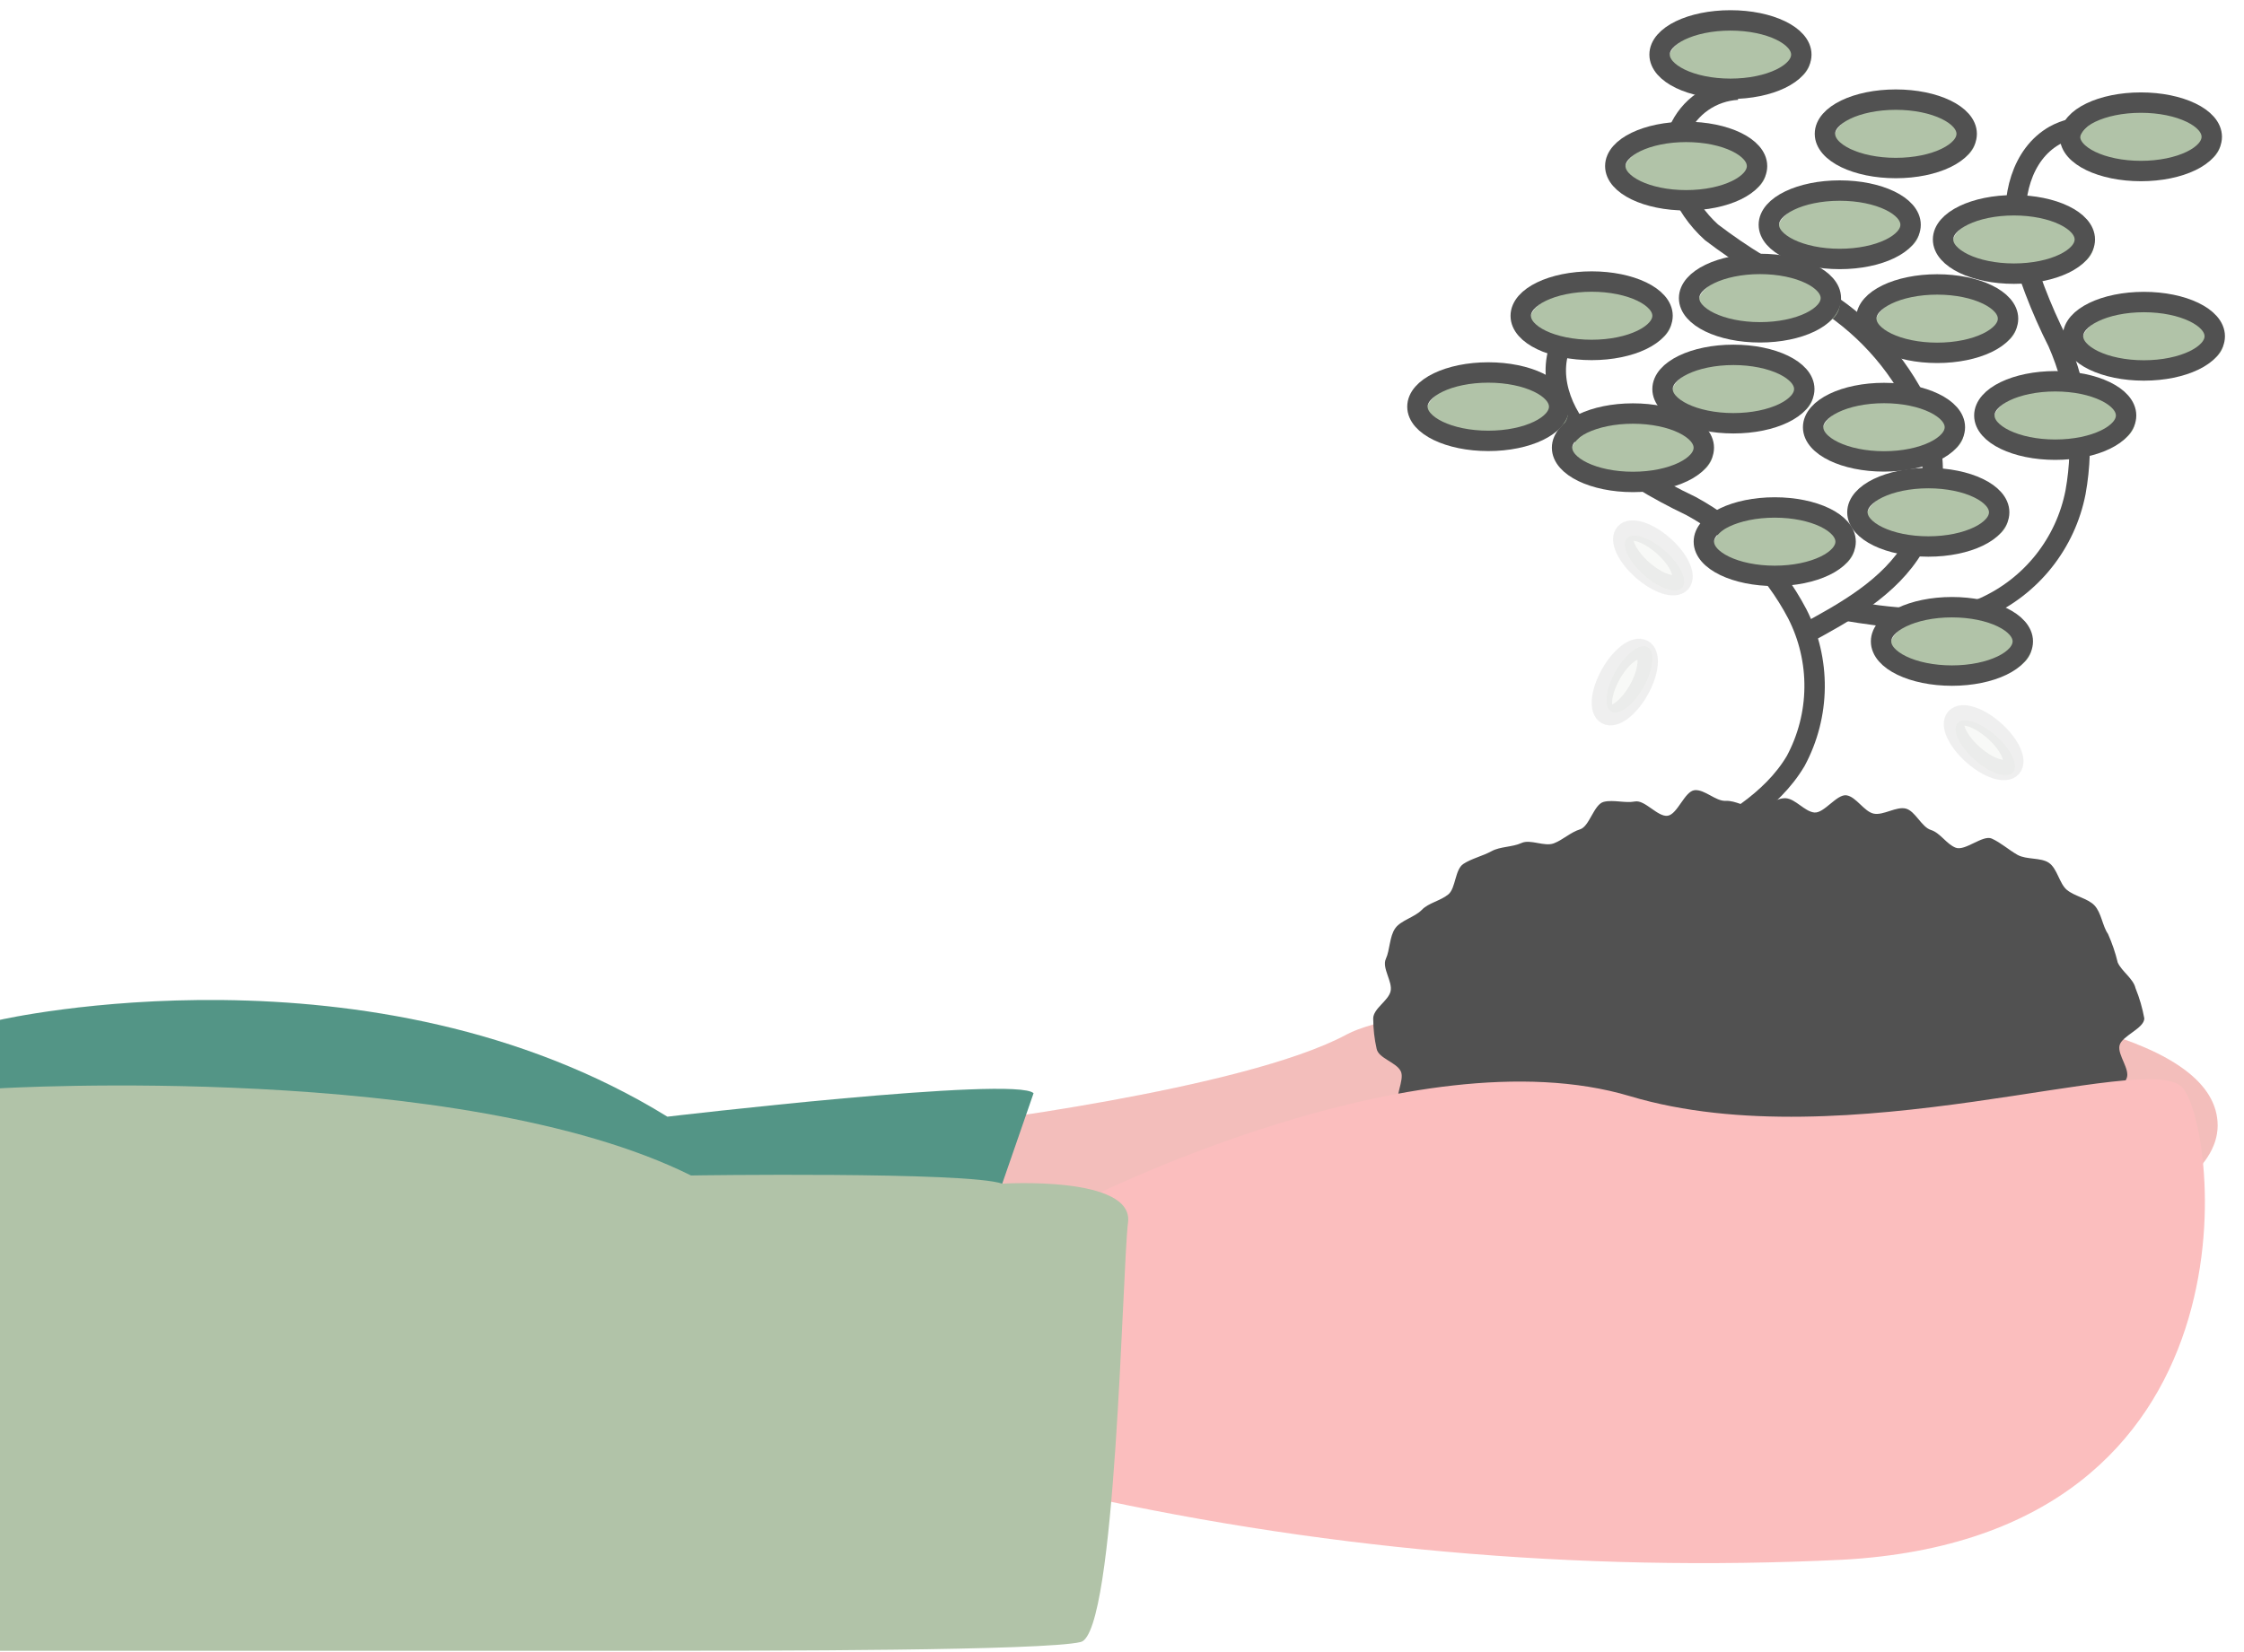 <svg width="110" height="81" viewBox="0 0 110 81" fill="none" xmlns="http://www.w3.org/2000/svg">
<path d="M46.466 55.187C46.466 55.187 60.942 53.46 66.008 50.727C71.074 47.994 108.708 46.699 108.708 55.187C108.708 63.675 65.427 67.415 65.427 67.415L42.7 66.115L46.466 55.187Z" fill="#FBBEBE"/>
<path opacity="0.1" d="M46.466 55.187C46.466 55.187 60.942 53.46 66.008 50.727C71.074 47.994 108.708 46.699 108.708 55.187C108.708 63.675 65.427 67.415 65.427 67.415L42.7 66.115L46.466 55.187Z" fill="#B1C3A8"/>
<path d="M50.664 53.605L47.624 62.381L0 62.956V50.008C0 50.008 18.239 45.836 32.715 54.756C32.715 54.756 49.795 52.742 50.664 53.605Z" fill="#499083"/>
<path opacity="0.1" d="M50.664 53.586L47.624 62.362L0 62.937V49.994C0 49.994 18.239 45.822 32.715 54.742C32.715 54.742 49.795 52.728 50.664 53.586Z" fill="#B1C3A8"/>
<path d="M105.113 49.936C105.113 50.427 104.007 50.791 103.898 51.264C103.789 51.737 104.447 52.446 104.239 52.894C104.024 53.352 103.77 53.791 103.48 54.207C103.207 54.594 102.366 54.538 102.021 54.901C101.683 55.231 101.325 55.541 100.949 55.828C100.583 56.128 100.086 56.194 99.67 56.473C99.27 56.738 99.322 57.709 98.884 57.951C98.465 58.181 97.825 57.996 97.371 58.203C96.935 58.403 96.705 59.121 96.239 59.297C95.79 59.467 95.239 59.397 94.759 59.541C94.299 59.683 93.785 59.66 93.303 59.78C92.821 59.9 92.478 60.593 91.991 60.687C91.504 60.781 90.961 60.534 90.471 60.604C89.981 60.674 89.435 60.069 88.943 60.115C88.451 60.161 88.007 60.438 87.513 60.461C87.019 60.484 86.55 60.695 86.056 60.695C85.562 60.695 85.056 61.155 84.569 61.133C84.082 61.111 83.629 60.413 83.146 60.368C82.663 60.323 82.066 61.051 81.588 60.984C81.11 60.917 80.709 60.201 80.235 60.109C79.761 60.017 79.119 60.525 78.652 60.409C78.17 60.289 77.884 59.459 77.424 59.317C76.949 59.17 76.36 59.369 75.911 59.199C75.445 59.023 74.877 59.052 74.441 58.853C73.987 58.645 73.662 58.153 73.241 57.924C72.803 57.683 72.601 57.085 72.205 56.824C71.789 56.545 71.154 56.581 70.788 56.278C70.401 55.958 69.677 55.942 69.35 55.598C69.066 55.162 68.813 54.707 68.593 54.236C68.306 53.827 68.869 52.964 68.669 52.536C68.461 52.088 67.592 51.906 67.484 51.436C67.373 50.946 67.316 50.446 67.314 49.944C67.314 49.453 68.057 49.078 68.166 48.605C68.275 48.132 67.727 47.463 67.935 47.015C68.135 46.583 68.109 45.915 68.396 45.515C68.669 45.127 69.349 44.975 69.696 44.615C70.022 44.271 70.606 44.176 70.996 43.856C71.362 43.556 71.316 42.64 71.732 42.362C72.132 42.097 72.681 41.976 73.119 41.735C73.537 41.504 74.13 41.543 74.584 41.335C75.02 41.135 75.702 41.528 76.168 41.352C76.617 41.182 76.982 40.811 77.457 40.664C77.917 40.522 78.133 39.437 78.614 39.318C79.095 39.199 79.658 39.394 80.144 39.3C80.63 39.206 81.257 40.065 81.744 40C82.231 39.935 82.581 38.79 83.073 38.745C83.565 38.7 84.099 39.292 84.592 39.269C85.085 39.246 85.563 39.594 86.056 39.594C86.549 39.594 87.042 39.118 87.526 39.14C88.01 39.162 88.455 39.791 88.937 39.84C89.419 39.889 90.037 38.929 90.513 38.997C90.989 39.065 91.382 39.806 91.856 39.897C92.33 39.988 92.956 39.532 93.421 39.648C93.886 39.764 94.192 40.554 94.652 40.696C95.112 40.838 95.42 41.396 95.869 41.567C96.335 41.743 97.201 40.92 97.637 41.119C98.091 41.326 98.483 41.685 98.901 41.919C99.339 42.161 100.036 42.039 100.431 42.304C100.848 42.583 100.95 43.331 101.317 43.634C101.703 43.953 102.341 44.05 102.667 44.393C103.013 44.757 103.06 45.409 103.333 45.793C103.535 46.246 103.695 46.716 103.811 47.199C104.019 47.647 104.574 47.985 104.682 48.454C104.876 48.931 105.021 49.428 105.113 49.936V49.936Z" fill="#515151"/>
<path d="M52.98 58.929C52.98 58.929 69.337 50.585 79.904 53.75C90.471 56.915 105.236 51.45 106.973 53.318C108.71 55.186 111.173 75.329 90.327 76.48C77.346 77.111 64.34 75.949 51.677 73.028L52.98 58.929Z" fill="#FBBEBE"/>
<path d="M49.128 58.04C49.128 58.04 55.586 57.634 55.296 59.94C55.006 62.246 54.717 80.081 52.98 80.513C51.243 80.945 37.491 80.944 31.846 80.944H0V53.364C0 53.364 22.582 52.028 33.873 57.638C33.872 57.634 47.446 57.439 49.128 58.04Z" fill="#B1C3A8"/>
<path d="M79.381 14.9C78.765 14.934 78.171 15.138 77.665 15.49C77.158 15.841 76.759 16.327 76.513 16.892C75.796 18.615 76.719 20.638 78.105 21.892C79.594 23.028 81.197 24.006 82.889 24.81C85.111 26.018 86.925 27.858 88.101 30.096C88.672 31.216 88.964 32.457 88.951 33.713C88.938 34.97 88.62 36.204 88.026 37.311C86.84 39.311 84.683 40.511 82.626 41.618" stroke="#515151" stroke-miterlimit="10"/>
<path d="M85.171 4.398C84.555 4.432 83.961 4.636 83.454 4.988C82.948 5.339 82.549 5.825 82.303 6.39C81.586 8.113 82.509 10.136 83.895 11.39C85.385 12.526 86.988 13.504 88.679 14.308C90.901 15.516 92.715 17.356 93.891 19.594C94.462 20.714 94.754 21.955 94.741 23.211C94.728 24.468 94.41 25.702 93.816 26.809C92.63 28.809 90.473 30.009 88.416 31.116" stroke="#515151" stroke-miterlimit="10"/>
<path d="M104.208 6.812C103.698 6.464 103.101 6.264 102.484 6.234C101.867 6.205 101.254 6.346 100.713 6.643C99.085 7.569 98.569 9.73 98.891 11.568C99.37 13.371 100.035 15.12 100.877 16.785C101.891 19.095 102.192 21.655 101.742 24.137C101.502 25.372 100.967 26.531 100.184 27.516C99.401 28.501 98.391 29.283 97.242 29.796C95.07 30.657 92.626 30.296 90.319 29.916" stroke="#515151" stroke-miterlimit="10"/>
<path d="M87.432 28.524C89.35 28.524 90.906 27.774 90.906 26.847C90.906 25.92 89.35 25.17 87.432 25.17C85.514 25.17 83.957 25.921 83.957 26.847C83.957 27.773 85.513 28.524 87.432 28.524Z" fill="#B1C3A8"/>
<path d="M86.997 28.237C88.916 28.237 90.471 27.486 90.471 26.56C90.471 25.634 88.916 24.883 86.997 24.883C85.078 24.883 83.523 25.633 83.523 26.56C83.523 27.487 85.079 28.237 86.997 28.237Z" stroke="#515151" stroke-miterlimit="10"/>
<path d="M94.959 27.086C96.878 27.086 98.433 26.335 98.433 25.409C98.433 24.483 96.878 23.732 94.959 23.732C93.04 23.732 91.485 24.483 91.485 25.409C91.485 26.335 93.04 27.086 94.959 27.086Z" fill="#B1C3A8"/>
<path d="M94.525 26.797C96.443 26.797 97.999 26.046 97.999 25.12C97.999 24.194 96.443 23.443 94.525 23.443C92.607 23.443 91.05 24.194 91.05 25.12C91.05 26.046 92.606 26.797 94.525 26.797Z" stroke="#515151" stroke-miterlimit="10"/>
<path d="M96.117 33.415C98.035 33.415 99.591 32.663 99.591 31.738C99.591 30.811 98.035 30.061 96.117 30.061C94.199 30.061 92.643 30.811 92.643 31.738C92.643 32.663 94.198 33.415 96.117 33.415Z" fill="#B1C3A8"/>
<path d="M95.683 33.127C97.601 33.127 99.157 32.376 99.157 31.45C99.157 30.524 97.601 29.773 95.683 29.773C93.765 29.773 92.209 30.524 92.209 31.45C92.209 32.376 93.764 33.127 95.683 33.127Z" stroke="#515151" stroke-miterlimit="10"/>
<path d="M95.393 17.586C97.312 17.586 98.867 16.835 98.867 15.909C98.867 14.983 97.312 14.232 95.393 14.232C93.474 14.232 91.919 14.983 91.919 15.909C91.919 16.835 93.474 17.586 95.393 17.586Z" fill="#B1C3A8"/>
<path d="M94.959 17.301C96.878 17.301 98.433 16.55 98.433 15.624C98.433 14.698 96.878 13.947 94.959 13.947C93.04 13.947 91.485 14.698 91.485 15.624C91.485 16.55 93.04 17.301 94.959 17.301Z" stroke="#515151" stroke-miterlimit="10"/>
<path d="M86.708 16.586C88.627 16.586 90.182 15.835 90.182 14.909C90.182 13.983 88.627 13.232 86.708 13.232C84.789 13.232 83.234 13.983 83.234 14.909C83.234 15.835 84.789 16.586 86.708 16.586Z" fill="#B1C3A8"/>
<path d="M86.274 16.295C88.192 16.295 89.748 15.544 89.748 14.618C89.748 13.692 88.192 12.941 86.274 12.941C84.356 12.941 82.799 13.692 82.799 14.618C82.799 15.544 84.355 16.295 86.274 16.295Z" stroke="#515151" stroke-miterlimit="10"/>
<path d="M90.616 12.987C92.535 12.987 94.09 12.236 94.09 11.31C94.09 10.384 92.535 9.633 90.616 9.633C88.697 9.633 87.142 10.384 87.142 11.31C87.142 12.236 88.697 12.987 90.616 12.987Z" fill="#B1C3A8"/>
<path d="M90.182 12.698C92.101 12.698 93.656 11.948 93.656 11.021C93.656 10.094 92.101 9.344 90.182 9.344C88.263 9.344 86.708 10.095 86.708 11.021C86.708 11.947 88.263 12.698 90.182 12.698Z" stroke="#515151" stroke-miterlimit="10"/>
<path d="M99.157 13.706C101.075 13.706 102.631 12.956 102.631 12.029C102.631 11.102 101.075 10.352 99.157 10.352C97.239 10.352 95.683 11.103 95.683 12.029C95.683 12.955 97.238 13.706 99.157 13.706Z" fill="#B1C3A8"/>
<path d="M98.722 13.418C100.641 13.418 102.197 12.668 102.197 11.742C102.197 10.816 100.641 10.065 98.722 10.065C96.803 10.065 95.248 10.815 95.248 11.742C95.248 12.668 96.804 13.418 98.722 13.418Z" stroke="#515151" stroke-miterlimit="10"/>
<path d="M105.526 18.454C107.445 18.454 109 17.703 109 16.777C109 15.851 107.445 15.1 105.526 15.1C103.607 15.1 102.052 15.851 102.052 16.777C102.052 17.703 103.607 18.454 105.526 18.454Z" fill="#B1C3A8"/>
<path d="M105.092 18.165C107.01 18.165 108.566 17.413 108.566 16.488C108.566 15.562 107.01 14.81 105.092 14.81C103.174 14.81 101.618 15.562 101.618 16.488C101.618 17.413 103.173 18.165 105.092 18.165Z" stroke="#515151" stroke-miterlimit="10"/>
<path d="M83.089 10.11C85.008 10.11 86.563 9.359 86.563 8.433C86.563 7.507 85.008 6.756 83.089 6.756C81.17 6.756 79.615 7.507 79.615 8.433C79.615 9.359 81.17 10.11 83.089 10.11Z" fill="#B1C3A8"/>
<path d="M82.655 9.821C84.573 9.821 86.129 9.07 86.129 8.144C86.129 7.218 84.573 6.467 82.655 6.467C80.737 6.467 79.181 7.218 79.181 8.144C79.181 9.07 80.736 9.821 82.655 9.821Z" stroke="#515151" stroke-miterlimit="10"/>
<path d="M85.26 4.641C87.179 4.641 88.734 3.89 88.734 2.964C88.734 2.038 87.179 1.287 85.26 1.287C83.341 1.287 81.786 2.038 81.786 2.964C81.786 3.89 83.346 4.641 85.26 4.641Z" fill="#B1C3A8"/>
<path d="M84.826 4.354C86.745 4.354 88.3 3.603 88.3 2.677C88.3 1.751 86.745 1 84.826 1C82.907 1 81.352 1.751 81.352 2.677C81.352 3.603 82.907 4.354 84.826 4.354Z" stroke="#515151" stroke-miterlimit="10"/>
<path d="M105.381 8.67C107.3 8.67 108.855 7.919 108.855 6.993C108.855 6.067 107.3 5.316 105.381 5.316C103.462 5.316 101.907 6.067 101.907 6.993C101.907 7.919 103.462 8.67 105.381 8.67Z" fill="#B1C3A8"/>
<path d="M104.946 8.386C106.865 8.386 108.42 7.635 108.42 6.708C108.42 5.781 106.865 5.031 104.946 5.031C103.027 5.031 101.472 5.782 101.472 6.708C101.472 7.634 103.028 8.386 104.946 8.386Z" stroke="#515151" stroke-miterlimit="10"/>
<path d="M73.39 21.907C75.309 21.907 76.864 21.156 76.864 20.23C76.864 19.304 75.309 18.553 73.39 18.553C71.471 18.553 69.916 19.303 69.916 20.23C69.916 21.157 71.472 21.907 73.39 21.907Z" fill="#B1C3A8"/>
<path d="M72.956 21.618C74.875 21.618 76.43 20.867 76.43 19.941C76.43 19.015 74.875 18.264 72.956 18.264C71.037 18.264 69.482 19.015 69.482 19.941C69.482 20.867 71.037 21.618 72.956 21.618Z" stroke="#515151" stroke-miterlimit="10"/>
<path d="M85.405 21.043C87.324 21.043 88.879 20.291 88.879 19.364C88.879 18.438 87.324 17.688 85.405 17.688C83.486 17.688 81.931 18.439 81.931 19.364C81.931 20.291 83.486 21.043 85.405 21.043Z" fill="#B1C3A8"/>
<path d="M84.971 20.754C86.889 20.754 88.445 20.003 88.445 19.077C88.445 18.151 86.889 17.4 84.971 17.4C83.053 17.4 81.497 18.151 81.497 19.077C81.497 20.003 83.052 20.754 84.971 20.754Z" stroke="#515151" stroke-miterlimit="10"/>
<path d="M101.183 22.336C103.102 22.336 104.657 21.585 104.657 20.659C104.657 19.733 103.102 18.982 101.183 18.982C99.264 18.982 97.709 19.733 97.709 20.659C97.709 21.585 99.265 22.336 101.183 22.336Z" fill="#B1C3A8"/>
<path d="M100.746 22.05C102.665 22.05 104.22 21.299 104.22 20.373C104.22 19.447 102.665 18.695 100.746 18.695C98.827 18.695 97.272 19.446 97.272 20.373C97.272 21.3 98.83 22.05 100.746 22.05Z" stroke="#515151" stroke-miterlimit="10"/>
<path d="M92.787 22.913C94.706 22.913 96.262 22.162 96.262 21.236C96.262 20.31 94.706 19.559 92.787 19.559C90.868 19.559 89.313 20.309 89.313 21.236C89.313 22.163 90.869 22.913 92.787 22.913Z" fill="#B1C3A8"/>
<path d="M92.353 22.625C94.272 22.625 95.827 21.875 95.827 20.948C95.827 20.023 94.272 19.271 92.353 19.271C90.434 19.271 88.879 20.023 88.879 20.948C88.879 21.875 90.435 22.625 92.353 22.625Z" stroke="#515151" stroke-miterlimit="10"/>
<path d="M93.366 8.526C95.285 8.526 96.841 7.776 96.841 6.849C96.841 5.922 95.285 5.172 93.366 5.172C91.447 5.172 89.892 5.923 89.892 6.849C89.892 7.775 91.446 8.526 93.366 8.526Z" fill="#B1C3A8"/>
<path d="M92.932 8.239C94.851 8.239 96.406 7.488 96.406 6.562C96.406 5.636 94.851 4.885 92.932 4.885C91.013 4.885 89.458 5.635 89.458 6.562C89.458 7.489 91.014 8.239 92.932 8.239Z" stroke="#515151" stroke-miterlimit="10"/>
<path d="M78.457 17.446C80.376 17.446 81.931 16.695 81.931 15.769C81.931 14.843 80.376 14.092 78.457 14.092C76.538 14.092 74.983 14.843 74.983 15.769C74.983 16.695 76.538 17.446 78.457 17.446Z" fill="#B1C3A8"/>
<path d="M78.022 17.159C79.941 17.159 81.497 16.408 81.497 15.482C81.497 14.556 79.941 13.805 78.022 13.805C76.103 13.805 74.546 14.556 74.546 15.487C74.546 16.418 76.104 17.159 78.022 17.159Z" stroke="#515151" stroke-miterlimit="10"/>
<path d="M80.483 23.92C82.402 23.92 83.957 23.169 83.957 22.243C83.957 21.317 82.402 20.566 80.483 20.566C78.564 20.566 77.009 21.317 77.009 22.243C77.009 23.169 78.565 23.92 80.483 23.92Z" fill="#B1C3A8"/>
<path d="M80.046 23.631C81.965 23.631 83.52 22.88 83.52 21.954C83.52 21.028 81.965 20.277 80.046 20.277C78.127 20.277 76.572 21.028 76.572 21.954C76.572 22.88 78.13 23.631 80.046 23.631Z" stroke="#515151" stroke-miterlimit="10"/>
<g opacity="0.3">
<path opacity="0.3" d="M80.564 33.694C81.055 32.822 81.144 31.944 80.764 31.732C80.384 31.52 79.679 32.057 79.188 32.932C78.697 33.807 78.608 34.682 78.988 34.893C79.368 35.104 80.074 34.566 80.564 33.694Z" fill="#B1C3A8"/>
<path opacity="0.3" d="M80.335 33.825C80.826 32.953 80.915 32.075 80.535 31.864C80.155 31.653 79.45 32.189 78.959 33.064C78.468 33.939 78.379 34.814 78.759 35.025C79.139 35.236 79.846 34.697 80.335 33.825Z" stroke="#515151" stroke-miterlimit="10"/>
</g>
<g opacity="0.3">
<path opacity="0.3" d="M98.673 37.873C98.963 37.551 98.591 36.749 97.842 36.083C97.093 35.417 96.251 35.138 95.96 35.46C95.669 35.782 96.042 36.584 96.791 37.251C97.54 37.918 98.382 38.196 98.673 37.873Z" fill="#B1C3A8"/>
<path opacity="0.3" d="M98.593 37.623C98.884 37.301 98.512 36.499 97.763 35.833C97.014 35.167 96.171 34.888 95.881 35.211C95.591 35.534 95.963 36.334 96.712 37.001C97.461 37.668 98.303 37.946 98.593 37.623Z" stroke="#515151" stroke-miterlimit="10"/>
</g>
<g opacity="0.3">
<path opacity="0.3" d="M82.46 28.812C82.751 28.489 82.379 27.688 81.63 27.022C80.881 26.356 80.038 26.078 79.748 26.399C79.458 26.721 79.829 27.523 80.578 28.189C81.327 28.855 82.17 29.134 82.46 28.812Z" fill="#B1C3A8"/>
<path opacity="0.3" d="M82.381 28.561C82.671 28.238 82.299 27.436 81.55 26.77C80.801 26.105 79.959 25.826 79.669 26.148C79.379 26.47 79.75 27.271 80.499 27.938C81.248 28.604 82.091 28.887 82.381 28.561Z" stroke="#515151" stroke-miterlimit="10"/>
</g>
</svg>
